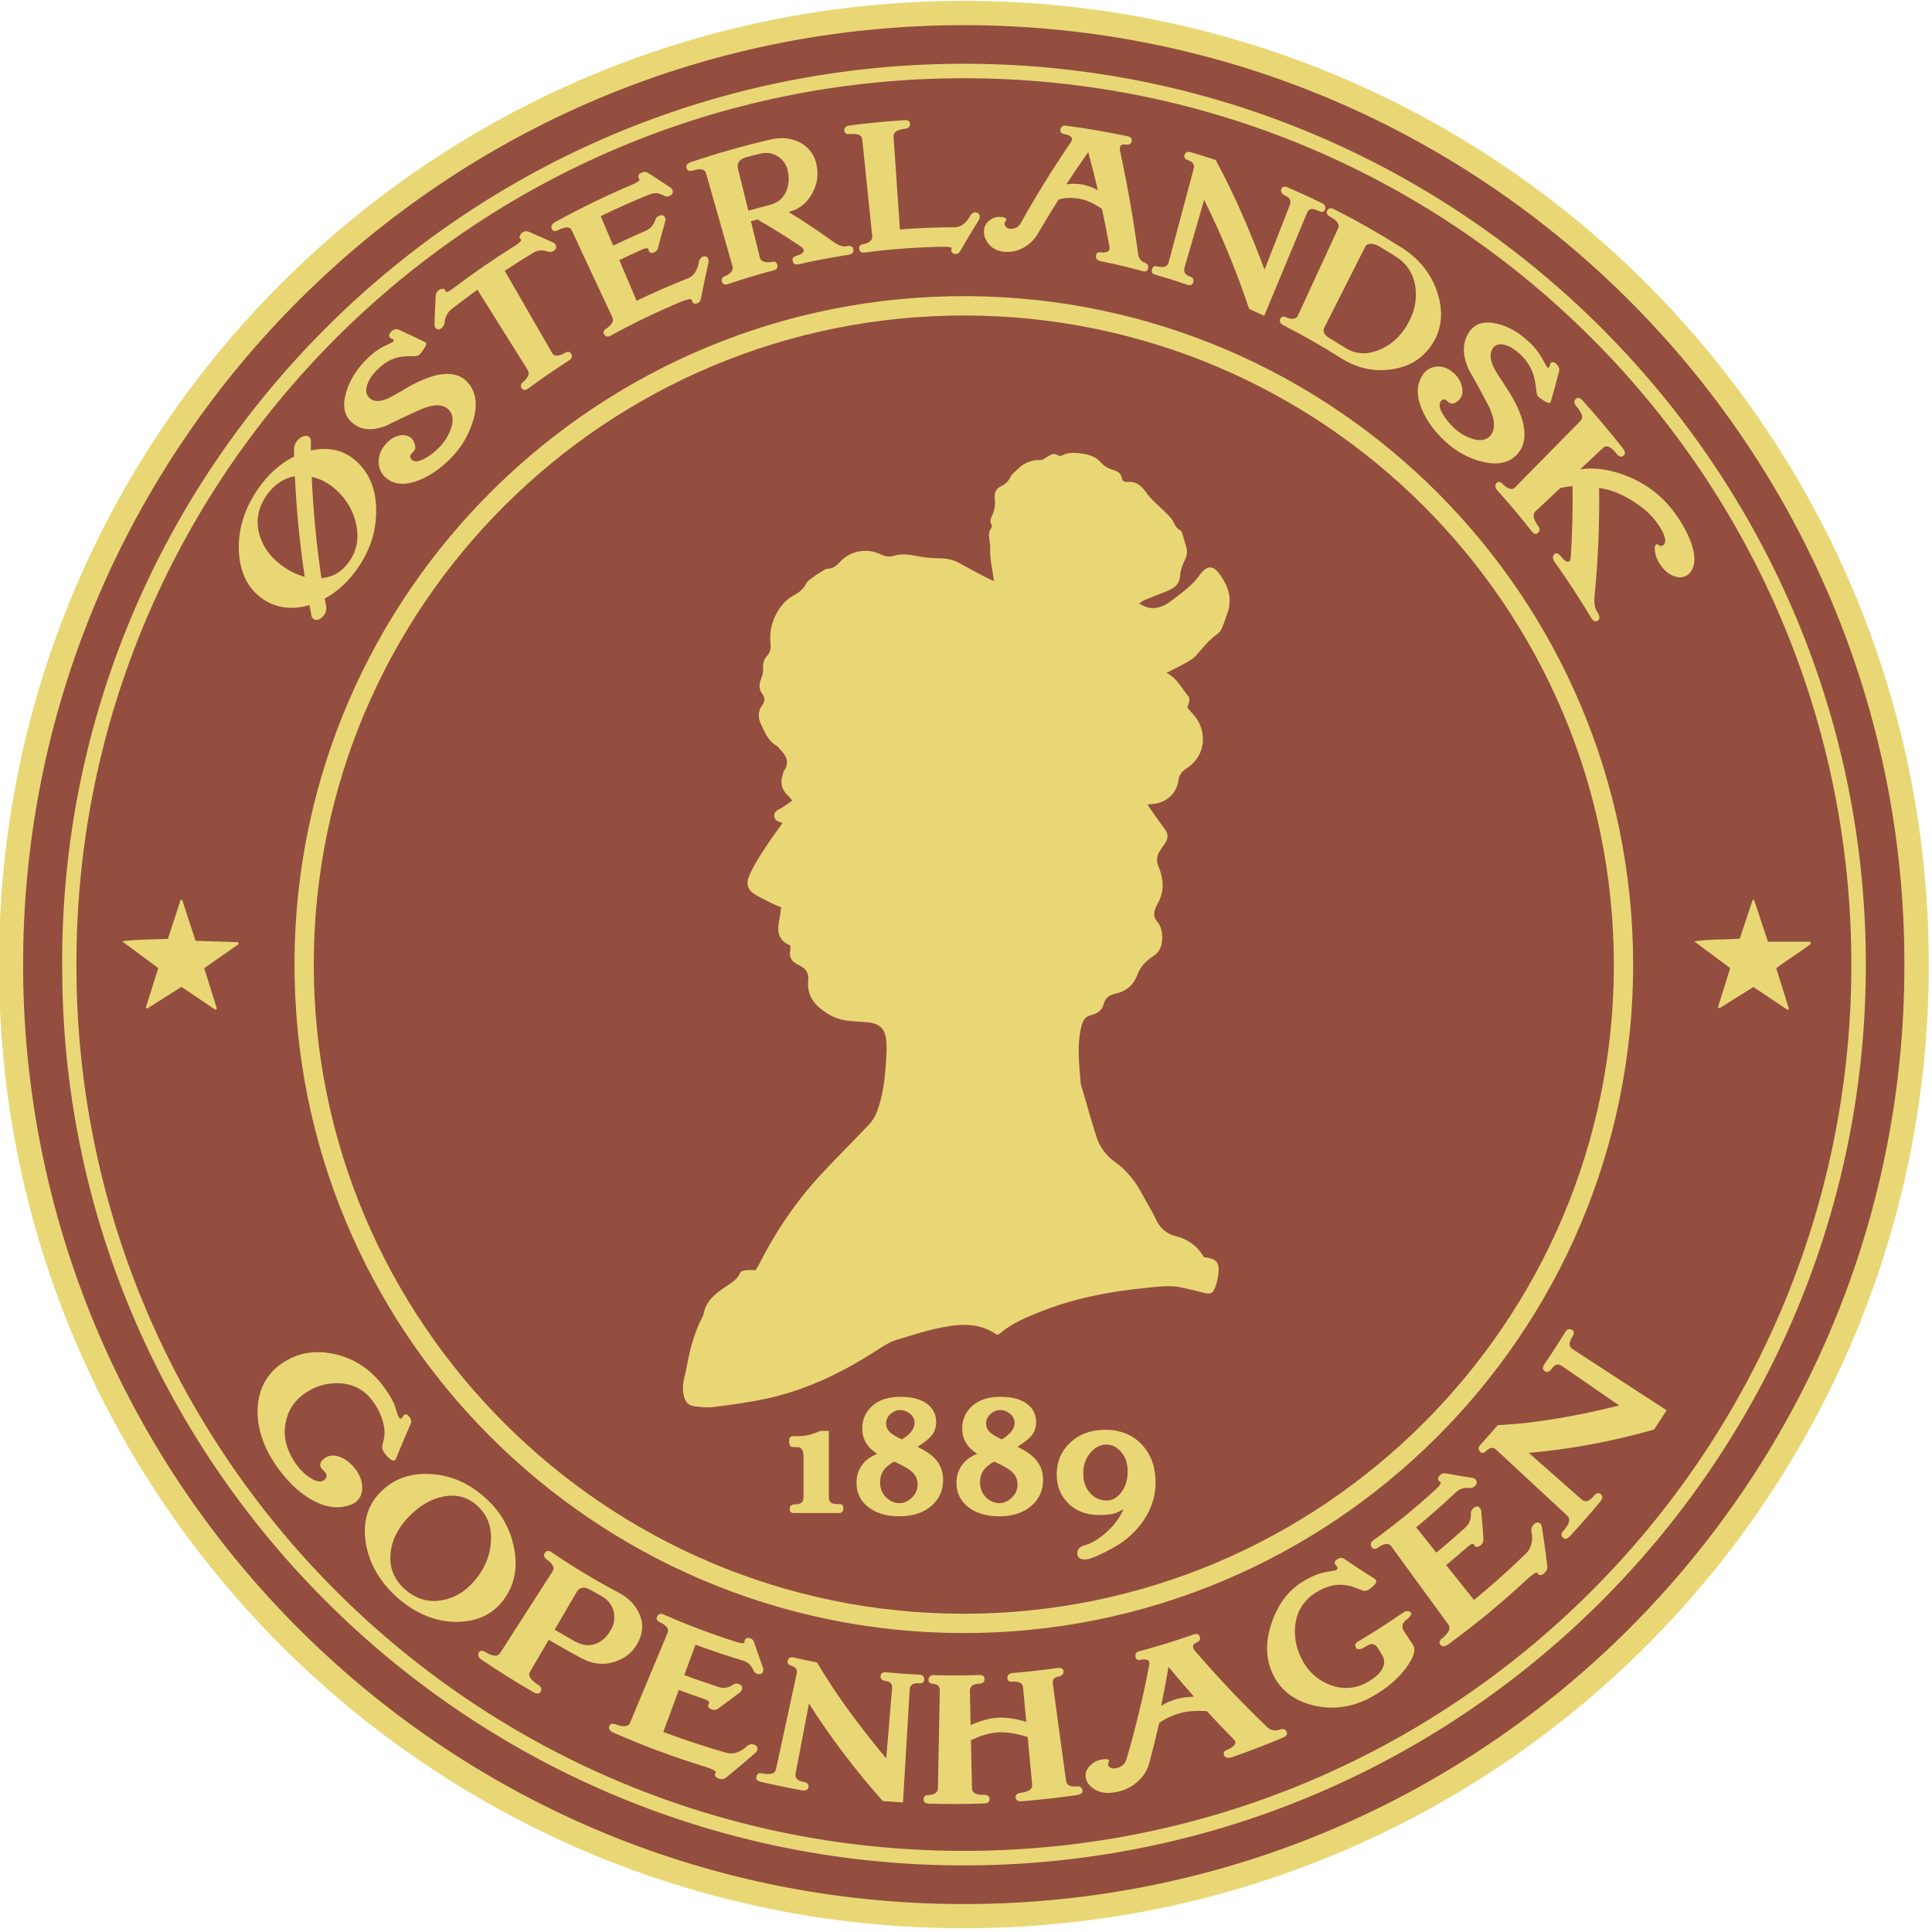 <svg width="247" height="247" viewBox="0 0 247 247" fill="none" xmlns="http://www.w3.org/2000/svg">
<g clip-path="url(#clip0_80_1540)">
<ellipse cx="123" cy="123.5" rx="123" ry="122.5" fill="#934E3F"/>
<path d="M-0.127 123.252C-0.179 55.521 54.903 0.075 123.318 0.113C191.808 0.156 247.315 56.007 246.584 124.691C245.867 191.959 190.912 246.777 122.733 246.522C54.677 246.268 -0.24 190.978 -0.127 123.252ZM243.47 123.332C243.56 57.474 190.091 3.255 123.29 3.217C56.72 3.18 3.501 56.932 2.958 122.289C2.406 188.798 56.215 243.395 123.153 243.428C189.897 243.461 243.541 189.317 243.47 123.332Z" fill="#E9D775"/>
<path d="M7.949 123.36C7.699 60.135 59.437 7.94 123.634 8.152C187.411 8.36 238.998 60.513 238.54 124.181C238.092 187.166 186.472 238.88 122.473 238.484C59.003 238.087 7.756 186.302 7.954 123.36H7.949ZM9.77 123.252C9.671 185.453 60.102 236.403 122.789 236.63C185.854 236.856 236.507 185.864 236.691 123.662C236.875 61.192 186.241 10.015 123.256 10.001C60.305 9.982 9.728 61.046 9.77 123.257V123.252Z" fill="#E9D775"/>
<path d="M208.796 123.261C208.815 170.579 170.22 208.933 122.94 208.782C75.793 208.631 37.382 170.168 37.651 122.813C37.92 75.793 76.439 37.533 123.841 37.863C170.678 38.189 208.749 76.302 208.791 123.261H208.796ZM123.19 206.314C169.012 206.314 206.362 169.074 206.324 123.323C206.286 77.468 169.083 40.43 123.426 40.335C77.501 40.241 40.142 77.482 40.114 123.256C40.09 169.003 77.406 206.314 123.19 206.31V206.314Z" fill="#E9D775"/>
<path d="M25.013 120.28C26.862 120.341 28.65 120.398 30.438 120.454C30.466 120.53 30.494 120.61 30.523 120.685C29.065 121.704 27.612 122.728 26.107 123.78C26.659 125.535 27.197 127.243 27.73 128.946C27.664 128.993 27.598 129.045 27.532 129.092C26.112 128.134 24.692 127.177 23.196 126.167C21.739 127.092 20.286 128.012 18.828 128.936C18.767 128.903 18.705 128.87 18.639 128.837C19.158 127.191 19.682 125.54 20.238 123.771C18.776 122.686 17.304 121.596 15.601 120.336C17.672 120.082 19.521 120.124 21.46 120.03C22.012 118.36 22.555 116.699 23.102 115.038C23.163 115.038 23.229 115.048 23.291 115.048C23.857 116.784 24.428 118.515 25.008 120.28H25.013Z" fill="#E9D775"/>
<path d="M226.034 120.393H231.431C231.459 120.478 231.492 120.563 231.521 120.648C230.129 121.742 228.586 122.648 227.086 123.785C227.629 125.521 228.176 127.257 228.718 128.998C228.662 129.036 228.605 129.073 228.548 129.116C227.091 128.139 225.633 127.163 224.161 126.181C222.68 127.115 221.25 128.007 219.826 128.903C219.76 128.861 219.698 128.823 219.632 128.781C220.142 127.149 220.651 125.516 221.198 123.766C219.722 122.672 218.25 121.577 216.604 120.355C218.613 120.044 220.472 120.157 222.425 120.006C222.968 118.374 223.519 116.713 224.067 115.057C224.128 115.053 224.189 115.048 224.251 115.038C224.822 116.77 225.397 118.501 226.025 120.393H226.034Z" fill="#E9D775"/>
<path d="M153.902 160.719C155.558 160.908 155.949 161.384 155.761 162.946C155.695 163.502 155.553 164.059 155.355 164.587C155.067 165.361 154.756 165.484 153.949 165.29C152.996 165.059 152.053 164.809 151.095 164.606C149.477 164.257 147.854 164.521 146.25 164.682C141.768 165.13 137.372 165.984 133.164 167.64C131.267 168.385 129.38 169.154 127.804 170.503C127.724 170.574 127.597 170.588 127.446 170.645C124.931 168.871 122.162 169.3 119.416 169.923C117.803 170.286 116.227 170.824 114.638 171.296C113.652 171.588 112.826 172.168 111.963 172.72C107.589 175.527 102.943 177.773 97.819 178.849C95.649 179.306 93.441 179.599 91.238 179.882C90.432 179.986 89.582 179.891 88.761 179.783C87.912 179.669 87.596 179.193 87.403 178.358C87.101 177.079 87.587 175.9 87.799 174.702C88.191 172.513 88.766 170.362 89.804 168.361C89.856 168.262 89.917 168.159 89.936 168.05C90.219 166.418 91.337 165.46 92.625 164.597C93.394 164.083 94.253 163.634 94.649 162.686C94.72 162.521 95.083 162.427 95.319 162.398C95.729 162.351 96.145 162.384 96.607 162.384C96.781 162.087 96.965 161.813 97.112 161.516C99.235 157.317 101.876 153.468 105.08 150.024C107.056 147.896 109.127 145.858 111.118 143.745C111.543 143.297 111.892 142.721 112.114 142.141C112.873 140.15 113.114 138.046 113.26 135.937C113.326 134.999 113.387 134.05 113.312 133.116C113.18 131.475 112.425 130.805 110.76 130.682C109.896 130.616 109.028 130.573 108.17 130.465C107.061 130.323 106.08 129.833 105.188 129.177C103.891 128.224 103.136 126.993 103.329 125.313C103.419 124.516 103.112 123.917 102.395 123.535C102.263 123.464 102.141 123.374 102.004 123.308C101.23 122.945 100.839 122.384 101.032 121.497C101.07 121.318 101.037 121.124 101.037 120.869C99.508 120.284 99.32 119.077 99.621 117.647C99.73 117.138 99.777 116.614 99.862 116.006C99.438 115.822 99.022 115.661 98.631 115.463C97.862 115.071 97.069 114.708 96.352 114.236C95.607 113.746 95.39 112.977 95.72 112.142C95.984 111.481 96.305 110.84 96.668 110.227C97.182 109.354 97.744 108.505 98.31 107.665C98.853 106.863 99.428 106.084 100.013 105.264C100.027 105.287 100.004 105.193 99.952 105.174C99.527 105.023 99.046 104.957 98.994 104.367C98.937 103.735 99.409 103.57 99.853 103.325C100.334 103.06 100.773 102.711 101.296 102.353C101.041 102.06 100.89 101.853 100.711 101.683C99.909 100.923 99.721 100.027 100.079 98.999C100.126 98.857 100.131 98.687 100.216 98.569C101.004 97.465 100.518 96.602 99.711 95.791C99.551 95.63 99.428 95.413 99.239 95.309C98.168 94.71 97.796 93.611 97.3 92.611C96.89 91.781 96.885 90.908 97.451 90.144C97.834 89.625 97.805 89.181 97.451 88.705C96.994 88.092 97.041 87.441 97.31 86.775C97.508 86.285 97.607 85.808 97.56 85.252C97.522 84.818 97.706 84.242 98.003 83.926C98.508 83.393 98.569 82.855 98.503 82.185C98.357 80.713 98.697 79.336 99.48 78.076C99.985 77.265 100.612 76.562 101.475 76.114C102.164 75.76 102.721 75.302 103.084 74.585C103.24 74.278 103.589 74.057 103.881 73.835C104.202 73.59 104.547 73.373 104.896 73.16C105.179 72.991 105.481 72.726 105.783 72.717C106.49 72.689 106.924 72.349 107.382 71.849C108.708 70.386 110.878 70.009 112.656 70.905C113.213 71.184 113.746 71.207 114.293 71.047C115.27 70.759 116.218 70.886 117.194 71.085C118.11 71.269 119.053 71.368 119.983 71.372C120.874 71.372 121.709 71.49 122.492 71.91C123.488 72.443 124.478 72.991 125.479 73.519C125.964 73.774 126.465 74.005 127.083 74.302C126.884 72.802 126.516 71.457 126.597 70.141C126.653 69.254 126.097 68.287 126.776 67.438C126.842 67.358 126.79 67.136 126.729 67.018C126.483 66.551 126.71 66.221 126.899 65.782C127.153 65.197 127.267 64.471 127.186 63.838C127.083 62.989 127.3 62.466 128.073 62.112C128.597 61.871 128.965 61.47 129.22 60.918C129.38 60.574 129.757 60.328 130.036 60.041C130.857 59.196 131.843 58.781 133.036 58.814C133.3 58.819 133.579 58.578 133.843 58.432C134.296 58.177 134.72 57.824 135.282 58.234C135.4 58.319 135.673 58.286 135.824 58.21C136.725 57.753 137.692 57.89 138.589 58.031C139.315 58.144 140.169 58.474 140.627 59.003C141.084 59.531 141.542 59.843 142.155 60.031C142.745 60.211 143.306 60.39 143.424 61.14C143.49 61.555 143.868 61.64 144.222 61.616C145.344 61.541 145.962 62.145 146.585 63.022C147.246 63.952 148.184 64.683 149 65.504C149.288 65.796 149.6 66.07 149.826 66.405C150.156 66.891 150.274 67.513 150.906 67.801C151.086 67.881 151.156 68.245 151.237 68.49C151.378 68.919 151.468 69.368 151.619 69.792C151.831 70.396 151.793 70.929 151.506 71.528C151.199 72.16 150.925 72.868 150.878 73.561C150.798 74.708 150.128 75.213 149.189 75.576C148.241 75.939 147.297 76.321 146.354 76.708C146.151 76.793 145.976 76.925 145.637 77.128C146.604 77.807 147.514 77.892 148.467 77.543C148.887 77.392 149.298 77.161 149.647 76.887C150.949 75.873 152.326 74.967 153.327 73.58C154.379 72.118 155.171 72.217 156.162 73.741C156.874 74.84 157.369 76.005 157.157 77.364C157.129 77.548 157.134 77.746 157.077 77.92C156.803 78.727 156.534 79.539 156.214 80.326C156.105 80.591 155.907 80.864 155.671 81.025C154.577 81.789 153.77 82.832 152.902 83.817C152.543 84.228 152.02 84.506 151.534 84.78C150.793 85.2 150.019 85.568 149.133 86.02C150.543 86.752 151.09 88.049 151.954 89.054C152.18 89.318 151.996 89.936 151.789 90.455C152.029 90.733 152.265 91.021 152.515 91.29C154.369 93.272 154.308 96.588 151.68 98.244C151.109 98.602 150.774 99.017 150.67 99.744C150.43 101.494 149.024 102.693 147.297 102.787C147.156 102.796 147.014 102.829 146.703 102.872C147.01 103.32 147.255 103.678 147.505 104.032C147.986 104.707 148.458 105.386 148.953 106.051C149.406 106.655 149.335 107.24 148.939 107.83C148.708 108.174 148.449 108.505 148.236 108.858C147.873 109.467 147.816 110.047 148.114 110.774C148.732 112.269 148.897 113.831 148.095 115.355C147.953 115.623 147.802 115.883 147.698 116.166C147.5 116.723 147.472 117.251 147.897 117.756C148.491 118.459 148.637 119.308 148.576 120.199C148.519 121.03 148.213 121.719 147.486 122.2C146.594 122.794 145.811 123.525 145.439 124.554C144.943 125.922 144 126.733 142.608 127.04C141.82 127.215 141.287 127.578 141.08 128.441C140.896 129.191 140.245 129.592 139.518 129.776C138.721 129.974 138.442 130.446 138.244 131.258C137.655 133.668 137.975 136.055 138.159 138.452C138.159 138.49 138.159 138.527 138.174 138.565C138.843 140.839 139.471 143.127 140.197 145.382C140.622 146.703 141.466 147.788 142.603 148.599C144.151 149.703 145.236 151.17 146.113 152.822C146.661 153.855 147.297 154.845 147.788 155.902C148.321 157.049 149.123 157.737 150.364 158.053C151.873 158.44 153.1 159.294 153.897 160.714L153.902 160.719Z" fill="#E9D775"/>
<path d="M45.808 59.211C47.416 60.805 48.134 62.923 48.091 65.518C48.049 68.122 47.256 70.457 45.69 72.693C44.515 74.373 43.138 75.647 41.51 76.538C41.567 76.84 41.623 77.142 41.685 77.444C41.76 77.84 41.694 78.213 41.482 78.557C41.364 78.755 41.203 78.921 41.001 79.057C40.661 79.298 40.354 79.322 40.076 79.133C39.934 79.039 39.849 78.892 39.812 78.694C39.727 78.251 39.647 77.802 39.571 77.354C37.401 77.991 35.415 77.793 33.632 76.6C31.773 75.335 30.702 73.344 30.546 70.57C30.386 67.806 31.226 65.023 33.042 62.428C34.321 60.597 35.863 59.234 37.604 58.361C37.599 58.069 37.594 57.776 37.59 57.489C37.59 57.069 37.722 56.687 37.991 56.352C38.222 56.064 38.495 55.87 38.812 55.771C39.128 55.672 39.378 55.71 39.557 55.885C39.68 56.003 39.741 56.168 39.741 56.375C39.741 56.781 39.741 57.187 39.741 57.592C42.222 57.05 44.232 57.644 45.812 59.206L45.808 59.211ZM37.698 60.88C36.255 61.145 35.038 61.961 34.089 63.319C32.971 64.919 32.665 66.636 33.179 68.386C33.632 69.967 34.627 71.292 36.137 72.382C37.014 73.019 37.953 73.467 38.958 73.75C38.326 69.556 37.901 65.258 37.698 60.88V60.88ZM42.982 62.636C42.053 61.786 41.01 61.22 39.854 60.965C40.048 65.372 40.463 69.698 41.095 73.92C42.581 73.783 43.746 73.085 44.638 71.806C45.633 70.386 45.926 68.816 45.529 66.999C45.171 65.334 44.336 63.871 42.977 62.631L42.982 62.636Z" fill="#E9D775"/>
<path d="M60.026 49.167C60.965 50.464 61.055 52.101 60.385 54.092C59.786 55.885 58.828 57.408 57.479 58.739C56.177 60.022 54.818 60.932 53.356 61.475C51.596 62.112 50.181 61.951 49.124 60.88C48.634 60.385 48.393 59.734 48.412 58.927C48.431 58.121 48.761 57.366 49.393 56.682C49.917 56.116 50.511 55.776 51.157 55.663C51.804 55.554 52.313 55.715 52.686 56.135C52.851 56.319 52.969 56.559 53.049 56.852C53.139 57.21 53.092 57.484 52.903 57.677C52.87 57.715 52.828 57.757 52.78 57.805C52.733 57.852 52.7 57.889 52.676 57.913C52.394 58.21 52.375 58.489 52.615 58.753C52.917 59.083 53.441 59.055 54.181 58.687C54.828 58.361 55.446 57.899 56.045 57.309C56.738 56.625 57.253 55.847 57.592 54.965C57.989 53.941 57.96 53.12 57.474 52.507C56.828 51.686 55.644 51.577 53.927 52.285C52.37 52.969 50.808 53.705 49.247 54.488C47.383 55.153 45.897 54.965 44.789 53.809C43.949 52.936 43.77 51.658 44.307 49.983C44.784 48.497 45.671 47.091 46.964 45.827C47.567 45.232 48.204 44.751 48.869 44.383C48.907 44.369 49.148 44.251 49.591 44.034C49.959 43.874 50.172 43.77 50.228 43.718C50.351 43.605 50.379 43.506 50.313 43.425C50.28 43.383 50.205 43.34 50.087 43.293C49.969 43.251 49.888 43.199 49.846 43.147C49.667 42.916 49.742 42.652 50.072 42.35C50.379 42.076 50.681 42.01 50.978 42.152C52.115 42.666 53.238 43.199 54.351 43.746C54.361 43.756 54.38 43.765 54.408 43.775C54.422 43.798 54.436 43.812 54.446 43.822C54.54 43.949 54.465 44.199 54.219 44.572C53.974 44.944 53.752 45.223 53.549 45.397C53.413 45.515 53.063 45.562 52.497 45.539C51.78 45.529 51.172 45.6 50.681 45.746C49.841 45.987 49.035 46.473 48.28 47.214C47.671 47.808 47.242 48.426 47.001 49.049C46.714 49.789 46.77 50.374 47.148 50.799C47.643 51.351 48.407 51.408 49.435 51.007C49.898 50.823 50.757 50.337 52.021 49.582C55.984 47.27 58.668 47.299 60.008 49.153L60.026 49.167Z" fill="#E9D775"/>
<path d="M70.703 30.999C70.853 31.07 70.962 31.169 71.028 31.301C71.188 31.627 71.089 31.891 70.726 32.099C70.5 32.231 70.254 32.245 69.99 32.15C69.344 31.919 68.731 31.98 68.16 32.325C66.938 33.066 65.73 33.83 64.532 34.622C66.551 38.128 68.57 41.628 70.589 45.133C70.853 45.586 71.401 45.577 72.236 45.114C72.58 44.893 72.844 44.935 73.024 45.232C73.217 45.553 73.132 45.831 72.764 46.063C70.986 47.2 69.235 48.407 67.518 49.681C67.188 49.926 66.914 49.907 66.693 49.624C66.598 49.511 66.57 49.374 66.608 49.214C66.645 49.053 66.759 48.912 66.943 48.789C67.556 48.218 67.735 47.733 67.471 47.313C65.325 43.888 63.178 40.463 61.036 37.038C59.937 37.83 58.843 38.651 57.767 39.491C57.229 39.911 56.918 40.491 56.837 41.222C56.804 41.52 56.687 41.755 56.479 41.925C56.149 42.199 55.875 42.189 55.668 41.897C55.583 41.779 55.54 41.628 55.55 41.453C55.583 40.26 55.635 39.066 55.705 37.863C55.738 37.396 55.96 37.094 56.361 36.967C56.729 36.854 56.927 36.953 56.956 37.264C57.059 37.42 57.413 37.264 58.026 36.797C60.555 34.891 63.14 33.108 65.782 31.452C66.438 31.042 66.716 30.763 66.612 30.608C66.362 30.447 66.358 30.212 66.603 29.905C66.872 29.57 67.216 29.48 67.622 29.641C68.66 30.079 69.683 30.532 70.698 30.999H70.703Z" fill="#E9D775"/>
<path d="M90.582 33.566C90.224 35.108 89.898 36.656 89.606 38.198C89.544 38.481 89.403 38.67 89.177 38.755C88.813 38.897 88.577 38.816 88.474 38.51C88.45 38.444 88.445 38.382 88.455 38.321C88.308 38.175 87.856 38.255 87.096 38.566C84.03 39.845 81.015 41.293 78.067 42.916C77.703 43.114 77.43 43.062 77.241 42.751C77.161 42.623 77.151 42.487 77.203 42.331C77.26 42.175 77.392 42.048 77.6 41.949C78.265 41.477 78.496 41.019 78.288 40.566C76.552 36.854 74.821 33.141 73.085 29.428C72.868 28.966 72.316 28.942 71.434 29.381C70.971 29.636 70.674 29.589 70.537 29.235C70.415 28.905 70.556 28.622 70.962 28.4C74.189 26.617 77.486 25.017 80.831 23.597C81.51 23.31 81.822 23.083 81.756 22.904C81.699 22.852 81.661 22.805 81.642 22.753C81.529 22.446 81.68 22.21 82.091 22.045C82.369 21.932 82.633 21.96 82.874 22.125C83.832 22.729 84.775 23.343 85.704 23.97C85.841 24.064 85.936 24.173 85.978 24.3C86.096 24.664 85.95 24.918 85.535 25.074C85.294 25.164 85.063 25.14 84.832 24.994C84.247 24.654 83.638 24.612 83.015 24.866C80.921 25.716 78.85 26.64 76.798 27.631C77.331 28.886 77.864 30.141 78.397 31.4C79.77 30.735 81.157 30.103 82.548 29.504C83.147 29.249 83.553 28.791 83.775 28.131C83.855 27.862 84.016 27.683 84.247 27.588C84.652 27.423 84.917 27.522 85.044 27.881C85.086 28.008 85.086 28.155 85.039 28.32C84.723 29.428 84.421 30.537 84.138 31.65C84.072 31.943 83.912 32.141 83.662 32.249C83.289 32.41 83.044 32.339 82.93 32.037C82.912 31.985 82.902 31.924 82.912 31.848C82.798 31.693 82.539 31.702 82.133 31.881C81.142 32.32 80.161 32.778 79.18 33.254C79.916 34.99 80.652 36.722 81.388 38.458C83.553 37.41 85.752 36.448 87.969 35.575C88.719 35.283 89.186 34.542 89.389 33.339C89.483 33.075 89.634 32.901 89.842 32.825C90.21 32.693 90.45 32.801 90.559 33.151C90.601 33.278 90.601 33.424 90.568 33.58L90.582 33.566Z" fill="#E9D775"/>
<path d="M109.099 31.905C109.132 32.287 108.934 32.504 108.509 32.57C106.382 32.896 104.259 33.297 102.155 33.773C101.716 33.872 101.447 33.75 101.343 33.396C101.239 33.042 101.438 32.801 101.933 32.674C102.527 32.485 102.796 32.249 102.74 31.952C102.711 31.806 102.575 31.646 102.324 31.48C100.555 30.287 98.725 29.145 96.833 28.055C96.555 28.131 96.281 28.206 96.003 28.282C96.385 29.834 96.767 31.381 97.149 32.934C97.272 33.434 97.781 33.613 98.673 33.49C99.065 33.386 99.3 33.519 99.381 33.872C99.461 34.231 99.305 34.457 98.914 34.561C96.951 35.08 95.003 35.665 93.069 36.316C92.682 36.448 92.422 36.344 92.29 36C92.234 35.863 92.243 35.722 92.319 35.58C92.394 35.439 92.545 35.34 92.762 35.278C93.484 34.934 93.781 34.528 93.644 34.042C92.517 30.07 91.384 26.102 90.257 22.13C90.115 21.635 89.578 21.512 88.648 21.781C88.158 21.946 87.865 21.847 87.771 21.479C87.686 21.135 87.865 20.885 88.308 20.734C91.682 19.592 95.092 18.625 98.536 17.832C99.937 17.512 101.211 17.653 102.32 18.243C103.509 18.889 104.202 19.904 104.433 21.258C104.655 22.559 104.41 23.772 103.735 24.899C103.051 26.069 102.084 26.791 100.815 27.093C102.787 28.306 104.693 29.584 106.533 30.91C107.259 31.433 107.858 31.617 108.349 31.443C108.811 31.386 109.061 31.537 109.09 31.891L109.099 31.905ZM100.711 21.819C100.555 21.102 100.183 20.521 99.579 20.083C98.876 19.573 98.05 19.427 97.121 19.658C96.564 19.795 96.012 19.937 95.46 20.083C94.536 20.328 94.168 20.838 94.352 21.588C94.79 23.371 95.234 25.149 95.673 26.933C96.56 26.683 97.447 26.452 98.338 26.225C99.461 25.942 100.202 25.315 100.57 24.314C100.867 23.55 100.919 22.72 100.711 21.819Z" fill="#E9D775"/>
<path d="M125.139 28.126C124.313 29.447 123.516 30.778 122.752 32.117C122.601 32.363 122.412 32.485 122.176 32.485C121.983 32.485 121.832 32.415 121.709 32.273C121.591 32.132 121.568 31.976 121.638 31.811C121.667 31.782 121.681 31.754 121.681 31.73C121.681 31.594 121.219 31.528 120.299 31.547C117.043 31.617 113.793 31.863 110.562 32.282C110.132 32.339 109.896 32.179 109.849 31.801C109.807 31.448 110 31.249 110.439 31.207C111.203 31.013 111.562 30.669 111.51 30.169C111.085 26.046 110.656 21.923 110.231 17.799C110.179 17.285 109.675 17.059 108.722 17.139C108.212 17.205 107.953 17.049 107.939 16.667C107.929 16.309 108.146 16.101 108.594 16.044C110.92 15.743 113.255 15.516 115.59 15.365C116.091 15.332 116.336 15.493 116.341 15.832C116.341 16.229 116.109 16.441 115.647 16.469C114.666 16.587 114.199 16.936 114.237 17.493C114.51 21.442 114.779 25.385 115.053 29.334C117.393 29.15 119.732 29.06 122.077 29.051C122.87 29.051 123.54 28.523 124.11 27.471C124.365 27.159 124.644 27.074 124.95 27.202C125.162 27.301 125.266 27.475 125.262 27.721C125.262 27.857 125.214 27.994 125.134 28.126H125.139Z" fill="#E9D775"/>
<path d="M146.151 34.674C144.372 34.193 142.58 33.769 140.782 33.401C140.268 33.297 140.046 33.047 140.117 32.641C140.174 32.32 140.396 32.197 140.778 32.273C141.429 32.32 141.787 32.179 141.853 31.83C141.867 31.764 141.863 31.688 141.853 31.598C141.556 29.971 141.235 28.338 140.886 26.711C139.834 25.994 138.876 25.565 138.046 25.418C137.022 25.239 136.117 25.272 135.338 25.513C134.433 26.937 133.56 28.376 132.711 29.825C132.211 30.688 131.559 31.315 130.748 31.721C130.045 32.094 129.309 32.254 128.526 32.197C127.625 32.136 126.946 31.834 126.474 31.282C126.002 30.73 125.771 30.155 125.79 29.556C125.813 28.848 126.181 28.301 126.908 27.923C127.191 27.772 127.512 27.706 127.866 27.73C128.314 27.758 128.569 27.848 128.639 28.004C128.668 28.074 128.639 28.169 128.554 28.287C128.469 28.405 128.427 28.504 128.422 28.584C128.427 28.749 128.498 28.895 128.625 29.027C128.753 29.159 128.927 29.23 129.139 29.249C129.748 29.291 130.196 29.051 130.503 28.518C132.475 24.994 134.621 21.526 136.933 18.139C136.999 18.04 137.032 17.946 137.046 17.866C137.089 17.54 136.796 17.304 136.178 17.167C135.687 17.101 135.489 16.88 135.584 16.493C135.673 16.162 135.914 16.016 136.305 16.073C138.914 16.417 141.514 16.861 144.094 17.403C144.552 17.497 144.75 17.715 144.684 18.049C144.613 18.413 144.358 18.554 143.92 18.483C143.481 18.413 143.231 18.54 143.174 18.861C143.155 18.969 143.16 19.092 143.184 19.238C144.137 23.635 144.906 28.037 145.495 32.433C145.566 32.957 145.816 33.33 146.241 33.556C146.694 33.679 146.873 33.938 146.774 34.335C146.698 34.651 146.491 34.764 146.16 34.674H146.151ZM140.358 24.31C139.976 22.687 139.565 21.069 139.127 19.451C138.164 20.809 137.225 22.182 136.32 23.569C136.919 23.461 137.593 23.465 138.329 23.583C138.891 23.673 139.57 23.913 140.358 24.31V24.31Z" fill="#E9D775"/>
<path d="M169.413 26.73C169.305 27.112 169.031 27.192 168.588 26.975C167.828 26.574 167.333 26.65 167.111 27.183C165.281 31.58 163.455 35.976 161.625 40.378C160.983 40.076 160.342 39.779 159.695 39.491C158.138 34.806 156.218 30.145 153.944 25.55C153.114 28.428 152.279 31.301 151.449 34.179C151.279 34.769 151.501 35.151 152.109 35.344C152.529 35.486 152.671 35.745 152.543 36.118C152.43 36.439 152.18 36.528 151.798 36.401C150.435 35.939 149.066 35.509 147.689 35.113C147.33 35.009 147.189 34.792 147.269 34.462C147.368 34.066 147.595 33.934 147.953 34.061C148.779 34.259 149.265 34.094 149.406 33.556C150.472 29.56 151.543 25.565 152.609 21.573C152.741 21.073 152.529 20.715 151.958 20.507C151.477 20.366 151.312 20.116 151.458 19.748C151.59 19.446 151.845 19.352 152.232 19.46C153.298 19.771 154.364 20.106 155.426 20.451C155.35 20.446 158.143 25.022 161.667 34.476C162.743 31.726 163.823 28.971 164.899 26.22C165.111 25.678 164.908 25.267 164.285 24.998C163.847 24.777 163.691 24.498 163.818 24.159C163.936 23.843 164.224 23.781 164.677 23.975C166.135 24.612 167.588 25.277 169.027 25.985C169.376 26.154 169.508 26.409 169.418 26.744L169.413 26.73Z" fill="#E9D775"/>
<path d="M183.024 44.105C181.788 45.949 180.014 46.949 177.764 47.242C175.509 47.534 173.428 47.039 171.395 45.756C168.994 44.242 166.545 42.845 164.05 41.571C163.696 41.392 163.564 41.137 163.658 40.807C163.71 40.651 163.809 40.548 163.96 40.496C164.111 40.444 164.285 40.477 164.488 40.595C165.243 40.873 165.724 40.798 165.932 40.345C167.649 36.623 169.366 32.901 171.083 29.178C171.3 28.716 170.98 28.23 170.121 27.744C169.635 27.499 169.494 27.211 169.701 26.876C169.885 26.593 170.173 26.546 170.569 26.749C173.499 28.239 176.377 29.877 179.198 31.66C181.538 33.141 183.109 35.184 183.84 37.651C184.576 40.123 184.26 42.279 183.028 44.114L183.024 44.105ZM179.802 41.699C180.745 40.175 181.155 38.585 180.981 36.925C180.792 35.156 179.957 33.773 178.509 32.839C177.787 32.382 177.065 31.938 176.334 31.504C175.957 31.278 175.589 31.169 175.24 31.174C174.891 31.178 174.659 31.297 174.546 31.528C172.805 34.976 171.06 38.425 169.319 41.873C169.064 42.378 169.295 42.836 170.008 43.26C170.659 43.647 171.31 44.048 171.956 44.454C173.258 45.275 174.65 45.383 176.193 44.789C177.65 44.232 178.863 43.223 179.802 41.708V41.699Z" fill="#E9D775"/>
<path d="M193.973 58.074C192.888 59.234 191.374 59.503 189.44 59.012C187.699 58.569 186.17 57.724 184.788 56.455C183.453 55.229 182.472 53.903 181.821 52.427C181.056 50.648 181.061 49.143 181.92 47.884C182.321 47.299 182.882 46.959 183.618 46.874C184.354 46.789 185.071 47.034 185.765 47.615C186.34 48.096 186.713 48.681 186.887 49.351C187.062 50.025 186.968 50.582 186.623 51.03C186.472 51.228 186.265 51.389 186.005 51.507C185.689 51.648 185.43 51.629 185.231 51.455C185.194 51.422 185.151 51.384 185.099 51.342C185.047 51.299 185.01 51.266 184.986 51.242C184.684 50.983 184.425 50.997 184.212 51.285C183.944 51.648 184.024 52.2 184.448 52.936C184.821 53.578 185.312 54.177 185.925 54.743C186.637 55.394 187.416 55.852 188.274 56.111C189.27 56.413 190.025 56.286 190.534 55.696C191.218 54.908 191.161 53.625 190.303 51.875C189.482 50.294 188.628 48.728 187.741 47.176C186.93 45.289 186.949 43.694 187.883 42.373C188.59 41.373 189.732 41.015 191.317 41.369C192.728 41.68 194.11 42.444 195.431 43.666C196.049 44.237 196.568 44.86 196.988 45.525C197.007 45.562 197.143 45.803 197.398 46.256C197.592 46.633 197.714 46.85 197.771 46.902C197.889 47.02 197.983 47.039 198.054 46.959C198.087 46.921 198.12 46.831 198.144 46.699C198.172 46.567 198.205 46.478 198.247 46.426C198.436 46.204 198.695 46.256 199.016 46.577C199.309 46.874 199.408 47.19 199.313 47.53C198.979 48.808 198.629 50.082 198.266 51.346C198.257 51.356 198.252 51.379 198.247 51.412C198.228 51.431 198.214 51.445 198.21 51.455C198.101 51.573 197.86 51.516 197.483 51.294C197.106 51.073 196.818 50.865 196.629 50.667C196.502 50.535 196.417 50.167 196.365 49.554C196.285 48.78 196.143 48.138 195.945 47.633C195.62 46.761 195.072 45.964 194.303 45.246C193.681 44.671 193.067 44.294 192.468 44.114C191.756 43.902 191.228 44.034 190.883 44.492C190.435 45.086 190.463 45.902 190.954 46.95C191.176 47.416 191.723 48.27 192.567 49.53C195.181 53.488 195.53 56.418 193.973 58.064V58.074Z" fill="#E9D775"/>
<path d="M216.202 73.024C216.07 73.231 215.905 73.401 215.707 73.528C215.188 73.873 214.58 73.892 213.886 73.604C213.193 73.316 212.617 72.783 212.136 71.995C211.829 71.495 211.645 71.004 211.584 70.523C211.518 70.042 211.565 69.74 211.721 69.627C211.763 69.599 211.82 69.585 211.895 69.589C211.971 69.594 212.042 69.641 212.117 69.721C212.193 69.802 212.273 69.83 212.367 69.811C212.461 69.792 212.546 69.754 212.622 69.702C213.108 69.353 212.952 68.532 212.136 67.268C211.608 66.457 211.008 65.773 210.353 65.225C208.367 63.588 206.376 62.659 204.442 62.381C204.508 67.056 204.309 71.656 203.861 76.156C203.762 77.147 203.894 77.873 204.281 78.34C204.545 78.807 204.55 79.138 204.3 79.326C203.984 79.557 203.687 79.43 203.399 78.949C201.932 76.501 200.394 74.142 198.785 71.882C198.497 71.476 198.464 71.151 198.681 70.901C198.941 70.618 199.252 70.712 199.615 71.198C200.068 71.745 200.399 71.929 200.625 71.75C200.738 71.66 200.804 71.448 200.828 71.113C201.012 68.16 201.087 65.169 201.05 62.145C200.639 62.178 200.116 62.258 199.483 62.39C198.417 63.395 197.346 64.395 196.28 65.4C195.907 65.754 196.021 66.348 196.61 67.202C196.889 67.556 196.898 67.858 196.643 68.108C196.389 68.358 196.12 68.297 195.827 67.924C194.398 66.103 192.921 64.348 191.402 62.664C191.138 62.371 191.1 62.088 191.294 61.81C191.515 61.503 191.794 61.536 192.129 61.904C192.817 62.532 193.327 62.683 193.671 62.334C196.478 59.479 199.29 56.62 202.097 53.766C202.446 53.413 202.271 52.804 201.554 51.969C201.224 51.606 201.186 51.29 201.441 51.021C201.686 50.761 201.993 50.837 202.366 51.247C204.111 53.186 205.81 55.2 207.456 57.295C207.782 57.71 207.829 58.022 207.607 58.22C207.305 58.493 206.994 58.418 206.673 58.008C205.956 57.097 205.38 56.847 204.96 57.243C203.979 58.163 202.998 59.088 202.017 60.008C203.323 59.791 204.8 59.885 206.447 60.338C207.984 60.758 209.437 61.428 210.787 62.338C212.287 63.352 213.608 64.735 214.716 66.457C214.933 66.796 215.155 67.164 215.372 67.561C216.693 70.019 216.948 71.877 216.212 73.009L216.202 73.024Z" fill="#E9D775"/>
<path d="M45.661 191.888C45.454 192.081 45.176 192.247 44.836 192.374C43.421 192.916 41.859 192.784 40.175 191.916C38.623 191.124 37.108 189.798 35.703 187.925C33.674 185.222 32.764 182.439 32.957 179.806C33.151 177.24 34.33 175.348 36.373 174.089C38.392 172.838 40.599 172.588 42.968 173.159C45.459 173.768 47.435 175.122 49.044 177.278C49.638 178.075 50.105 178.839 50.431 179.585C50.464 179.646 50.554 179.934 50.7 180.443C50.837 180.872 50.941 181.127 51.007 181.207C51.139 181.368 51.252 181.41 51.346 181.33C51.398 181.288 51.45 181.212 51.497 181.113C51.549 181.014 51.592 180.948 51.634 180.91C51.832 180.74 52.044 180.797 52.276 181.075C52.563 181.42 52.639 181.74 52.502 182.042C51.837 183.533 51.2 185.038 50.591 186.562C50.582 186.571 50.577 186.585 50.577 186.609C50.558 186.628 50.544 186.642 50.53 186.651C50.299 186.864 49.912 186.666 49.379 186.052C48.973 185.585 48.808 185.175 48.874 184.831C48.917 184.651 48.983 184.378 49.068 184.014C49.233 183.278 49.171 182.467 48.898 181.571C48.624 180.674 48.204 179.858 47.633 179.099C46.511 177.617 45.067 176.872 43.213 176.839C41.699 176.82 40.298 177.221 39.019 178.098C37.675 179.023 36.825 180.273 36.519 181.882C36.146 183.727 36.66 185.632 38.066 187.463C38.557 188.105 39.128 188.619 39.764 189.001C40.533 189.458 41.109 189.515 41.491 189.19C41.836 188.897 41.84 188.557 41.52 188.161C41.482 188.114 41.42 188.053 41.331 187.972C41.241 187.892 41.18 187.831 41.142 187.784C40.798 187.35 40.887 186.925 41.401 186.505C41.93 186.076 42.557 185.982 43.284 186.203C44.01 186.425 44.671 186.897 45.279 187.623C45.888 188.35 46.228 189.114 46.298 189.935C46.369 190.756 46.157 191.402 45.647 191.879L45.661 191.888Z" fill="#E9D775"/>
<path d="M64.56 204.286C63.23 206.22 61.248 207.296 58.545 207.348C55.847 207.395 53.224 206.376 50.851 204.291C48.483 202.205 47.091 199.705 46.728 196.997C46.364 194.285 47.148 192.129 48.907 190.51C50.629 188.902 52.761 188.279 55.248 188.468C57.739 188.656 59.904 189.614 61.89 191.36C63.89 193.119 65.126 195.157 65.669 197.648C66.211 200.13 65.895 202.347 64.56 204.281V204.286ZM61.031 201.644C62.173 200.13 62.734 198.512 62.777 196.818C62.824 194.997 62.23 193.572 60.961 192.454C59.706 191.35 58.262 190.982 56.559 191.35C55.035 191.68 53.587 192.525 52.238 193.931C50.898 195.327 50.115 196.846 49.94 198.507C49.728 200.342 50.355 201.946 51.804 203.22C53.266 204.508 54.955 204.942 56.79 204.526C58.479 204.149 59.88 203.168 61.031 201.639V201.644Z" fill="#E9D775"/>
<path d="M81.704 209.711C81.128 210.98 80.171 211.886 78.803 212.381C77.335 212.919 75.821 212.796 74.316 211.99C72.915 211.24 71.528 210.456 70.155 209.64C69.353 211.013 68.547 212.391 67.745 213.763C67.48 214.212 67.811 214.754 68.749 215.377C69.202 215.636 69.325 215.934 69.117 216.273C68.933 216.561 68.627 216.585 68.197 216.339C65.957 215.047 63.754 213.669 61.593 212.207C61.163 211.914 61.036 211.603 61.211 211.273C61.277 211.136 61.404 211.065 61.583 211.056C61.763 211.046 61.965 211.126 62.197 211.301C63.069 211.777 63.645 211.792 63.919 211.367C66.164 207.871 68.41 204.38 70.651 200.884C70.929 200.446 70.693 199.96 69.948 199.403C69.551 199.134 69.457 198.842 69.66 198.535C69.868 198.228 70.15 198.205 70.519 198.45C73.288 200.337 76.137 202.05 79.062 203.597C80.26 204.234 81.114 205.06 81.643 206.121C82.228 207.281 82.261 208.475 81.704 209.711V209.711ZM78.241 208.098C78.557 207.428 78.619 206.725 78.444 205.984C78.222 205.144 77.718 204.512 76.916 204.069C76.434 203.805 75.958 203.531 75.481 203.257C74.689 202.8 74.094 202.894 73.703 203.569C72.773 205.163 71.839 206.753 70.91 208.348C71.773 208.862 72.641 209.362 73.514 209.848C74.618 210.461 75.651 210.494 76.581 209.961C77.284 209.57 77.831 208.947 78.241 208.093V208.098Z" fill="#E9D775"/>
<path d="M96.588 224.081C95.361 225.166 94.102 226.227 92.809 227.27C92.564 227.459 92.295 227.511 92.002 227.426C91.531 227.289 91.342 227.062 91.432 226.746C91.451 226.68 91.484 226.628 91.535 226.586C91.479 226.369 90.965 226.124 90.002 225.826C86.082 224.619 82.213 223.18 78.43 221.514C77.963 221.307 77.788 221.029 77.901 220.675C77.944 220.528 78.052 220.434 78.227 220.392C78.402 220.349 78.609 220.392 78.864 220.514C79.793 220.816 80.355 220.727 80.548 220.26C82.147 216.419 83.751 212.584 85.351 208.744C85.549 208.263 85.237 207.829 84.421 207.428C83.973 207.23 83.846 206.961 84.03 206.626C84.204 206.314 84.478 206.244 84.86 206.413C87.903 207.753 91.002 208.923 94.149 209.919C94.786 210.121 95.135 210.126 95.192 209.942C95.182 209.867 95.182 209.805 95.201 209.754C95.295 209.437 95.531 209.338 95.909 209.452C96.163 209.527 96.333 209.706 96.418 209.989C96.772 211.056 97.145 212.117 97.536 213.178C97.597 213.334 97.607 213.48 97.574 213.612C97.475 213.985 97.22 214.113 96.81 213.999C96.574 213.933 96.404 213.773 96.305 213.518C96.036 212.891 95.602 212.49 94.993 212.306C92.951 211.697 90.927 211.013 88.922 210.263C88.441 211.56 87.964 212.853 87.483 214.15C88.936 214.698 90.398 215.202 91.87 215.679C92.502 215.882 93.111 215.792 93.682 215.405C93.904 215.245 94.139 215.198 94.38 215.273C94.8 215.396 94.956 215.641 94.852 216.009C94.814 216.141 94.729 216.259 94.592 216.363C93.687 217.061 92.762 217.75 91.823 218.424C91.582 218.608 91.323 218.656 91.04 218.561C90.625 218.429 90.465 218.203 90.568 217.891C90.587 217.839 90.62 217.788 90.677 217.731C90.686 217.533 90.469 217.363 90.026 217.212C88.941 216.849 87.86 216.462 86.785 216.061C86.124 217.849 85.459 219.642 84.799 221.43C87.45 222.425 90.134 223.307 92.842 224.081C93.757 224.34 94.677 224.038 95.569 223.166C95.814 223.005 96.059 222.953 96.305 223.015C96.739 223.123 96.913 223.359 96.824 223.718C96.791 223.85 96.715 223.972 96.593 224.086L96.588 224.081Z" fill="#E9D775"/>
<path d="M118.152 214.636C118.185 215.037 117.977 215.226 117.529 215.207C116.746 215.141 116.34 215.396 116.303 215.985C116.015 220.802 115.727 225.619 115.444 230.44C114.581 230.388 113.717 230.327 112.854 230.256C109.302 226.256 106.155 222.081 103.424 217.797C102.858 220.76 102.287 223.727 101.721 226.69C101.603 227.294 101.928 227.666 102.692 227.794C103.221 227.888 103.438 228.129 103.353 228.515C103.277 228.85 102.99 228.973 102.494 228.883C100.744 228.563 98.994 228.204 97.258 227.798C96.805 227.69 96.616 227.468 96.696 227.138C96.791 226.737 97.06 226.605 97.503 226.737C98.522 226.93 99.093 226.742 99.211 226.194C100.093 222.123 100.971 218.047 101.853 213.976C101.961 213.466 101.749 213.131 101.206 212.966C100.754 212.862 100.593 212.622 100.73 212.244C100.853 211.938 101.088 211.825 101.447 211.905C102.438 212.131 103.433 212.339 104.429 212.532C104.523 212.48 106.669 216.849 113.302 224.812C113.552 221.831 113.798 218.849 114.048 215.868C114.095 215.283 113.807 214.962 113.189 214.905C112.746 214.834 112.543 214.613 112.581 214.249C112.614 213.91 112.854 213.763 113.293 213.801C114.718 213.933 116.147 214.037 117.576 214.103C117.926 214.117 118.114 214.297 118.147 214.641L118.152 214.636Z" fill="#E9D775"/>
<path d="M138.376 228.803C138.49 229.171 138.254 229.407 137.659 229.492C135.329 229.832 132.984 230.096 130.64 230.284C130.158 230.322 129.894 230.171 129.852 229.832C129.804 229.449 130.04 229.242 130.555 229.199C131.541 229.067 132.008 228.714 131.956 228.171C131.767 226.138 131.578 224.109 131.385 222.076C129.941 221.618 128.705 221.411 127.649 221.472C126.521 221.538 125.361 221.878 124.134 222.496C124.176 224.529 124.224 226.562 124.266 228.596C124.28 229.214 124.761 229.506 125.719 229.459C126.252 229.44 126.516 229.629 126.516 230.025C126.516 230.369 126.262 230.549 125.757 230.568C123.422 230.648 121.086 230.657 118.756 230.586C118.289 230.572 118.062 230.393 118.077 230.049C118.091 229.638 118.327 229.454 118.789 229.497C119.53 229.421 119.902 229.124 119.912 228.619C119.992 224.458 120.072 220.297 120.148 216.136C120.157 215.617 119.883 215.33 119.322 215.273C118.86 215.259 118.657 215.051 118.718 214.66C118.779 214.32 118.987 214.155 119.35 214.164C121.303 214.221 123.256 214.212 125.21 214.146C125.634 214.131 125.856 214.292 125.87 214.632C125.884 214.999 125.677 215.207 125.247 215.25C124.398 215.278 123.983 215.584 123.997 216.188C124.03 217.641 124.058 219.09 124.091 220.543C125.365 219.981 126.512 219.665 127.568 219.604C128.639 219.543 129.842 219.722 131.206 220.132C131.069 218.665 130.932 217.203 130.795 215.735C130.743 215.188 130.328 214.948 129.545 214.999C129.017 215.042 128.767 214.867 128.785 214.481C128.809 214.122 129.031 213.929 129.455 213.891C131.357 213.735 133.253 213.523 135.14 213.254C135.64 213.183 135.918 213.311 135.97 213.65C135.994 213.801 135.942 213.947 135.819 214.089C135.697 214.231 135.522 214.32 135.3 214.353C134.763 214.429 134.532 214.759 134.607 215.344C135.164 219.448 135.725 223.552 136.286 227.652C136.357 228.18 136.763 228.43 137.504 228.393C137.975 228.322 138.268 228.459 138.376 228.803V228.803Z" fill="#E9D775"/>
<path d="M164.078 222.123C161.941 223.029 159.78 223.859 157.601 224.619C156.978 224.836 156.605 224.741 156.473 224.354C156.369 224.043 156.544 223.812 157.001 223.652C157.733 223.312 158.035 222.967 157.912 222.633C157.888 222.566 157.846 222.505 157.785 222.439C156.596 221.231 155.43 220.005 154.294 218.759C152.916 218.689 151.788 218.759 150.897 219.014C149.807 219.326 148.911 219.745 148.203 220.288C147.816 221.986 147.396 223.68 146.934 225.378C146.67 226.388 146.113 227.237 145.269 227.912C144.542 228.52 143.684 228.921 142.712 229.11C141.589 229.327 140.674 229.214 139.98 228.789C139.287 228.364 138.9 227.85 138.806 227.256C138.692 226.553 139.023 225.935 139.768 225.388C140.061 225.171 140.41 225.024 140.815 224.954C141.33 224.859 141.641 224.878 141.759 225.005C141.806 225.067 141.797 225.166 141.731 225.303C141.665 225.439 141.641 225.548 141.655 225.633C141.702 225.793 141.82 225.916 142.004 226.006C142.188 226.095 142.405 226.114 142.655 226.067C143.372 225.925 143.825 225.543 144.009 224.93C145.198 220.896 146.17 216.849 146.934 212.806C146.953 212.688 146.948 212.589 146.929 212.509C146.844 212.193 146.505 212.089 145.915 212.188C145.462 212.306 145.212 212.164 145.16 211.768C145.123 211.424 145.278 211.207 145.632 211.112C147.977 210.489 150.298 209.772 152.595 208.966C153.001 208.824 153.26 208.909 153.378 209.23C153.501 209.579 153.369 209.834 152.982 209.994C152.59 210.155 152.449 210.386 152.557 210.697C152.595 210.801 152.657 210.909 152.746 211.023C155.643 214.4 158.728 217.665 162.002 220.802C162.389 221.175 162.875 221.302 163.45 221.18C163.983 220.953 164.328 221.029 164.488 221.406C164.616 221.708 164.479 221.944 164.083 222.114L164.078 222.123ZM152.647 216.905C151.534 215.655 150.444 214.386 149.387 213.108C149.109 214.764 148.798 216.419 148.448 218.08C148.996 217.731 149.642 217.448 150.402 217.221C150.977 217.052 151.722 216.948 152.652 216.91L152.647 216.905Z" fill="#E9D775"/>
<path d="M180.283 206.069C180.556 206.277 180.424 206.597 179.877 207.027C179.254 207.475 179.127 207.984 179.509 208.565C179.886 209.14 180.269 209.716 180.646 210.296C181.037 210.886 180.769 211.858 179.797 213.183C178.754 214.613 177.268 215.891 175.362 216.943C172.919 218.302 170.343 218.651 167.786 217.995C165.229 217.339 163.545 215.901 162.634 213.825C161.757 211.815 161.809 209.645 162.634 207.296C163.46 205.017 164.705 203.371 166.465 202.257C167.22 201.79 167.927 201.441 168.607 201.215C169.031 201.073 169.508 200.969 170.036 200.899C170.461 200.847 170.73 200.781 170.843 200.71C170.885 200.682 170.923 200.653 170.956 200.616C171.06 200.469 170.998 200.299 170.781 200.097C170.56 199.894 170.574 199.686 170.819 199.464C171.187 199.134 171.532 199.078 171.866 199.299C173.136 200.167 174.423 201.017 175.735 201.842C175.81 201.889 175.862 201.946 175.905 202.003C176.032 202.196 175.895 202.484 175.48 202.856C174.98 203.323 174.541 203.479 174.164 203.333C173.904 203.229 173.65 203.13 173.395 203.026C171.73 202.356 170.126 202.503 168.498 203.441C166.871 204.38 165.932 205.696 165.639 207.475C165.399 208.97 165.616 210.466 166.347 211.966C167.106 213.528 168.262 214.669 169.857 215.339C171.546 216.033 173.211 215.952 174.777 215.084C175.843 214.49 176.527 213.839 176.82 213.16C177.037 212.612 177.009 212.108 176.73 211.65C176.532 211.324 176.334 210.994 176.136 210.669C175.782 210.084 175.258 210.041 174.556 210.527C174.221 210.744 173.952 210.853 173.754 210.848C173.555 210.848 173.419 210.782 173.343 210.65C173.183 210.334 173.263 210.079 173.588 209.886C175.556 208.716 177.495 207.475 179.391 206.163C179.702 205.946 180 205.913 180.283 206.069V206.069Z" fill="#E9D775"/>
<path d="M197.124 195.19C197.389 196.856 197.62 198.535 197.818 200.229C197.846 200.545 197.742 200.818 197.516 201.045C197.143 201.408 196.841 201.469 196.62 201.229C196.573 201.177 196.544 201.12 196.539 201.054C196.322 200.998 195.832 201.342 195.049 202.069C191.879 205.017 188.567 207.739 185.142 210.23C184.717 210.537 184.387 210.551 184.142 210.268C184.038 210.155 184.019 210.013 184.071 209.838C184.128 209.664 184.274 209.499 184.514 209.343C185.264 208.678 185.486 208.135 185.189 207.725C182.745 204.371 180.297 201.017 177.853 197.667C177.546 197.247 177.009 197.304 176.23 197.818C175.825 198.111 175.527 198.087 175.334 197.757C175.159 197.445 175.244 197.167 175.589 196.917C178.344 194.917 181.014 192.747 183.571 190.397C184.09 189.921 184.283 189.605 184.156 189.468C184.085 189.44 184.033 189.407 183.995 189.364C183.774 189.124 183.816 188.859 184.118 188.572C184.326 188.378 184.571 188.312 184.859 188.373C185.967 188.581 187.09 188.765 188.222 188.935C188.392 188.958 188.524 189.02 188.619 189.114C188.888 189.388 188.859 189.685 188.538 190.006C188.354 190.19 188.123 190.265 187.845 190.232C187.156 190.166 186.571 190.36 186.085 190.822C184.448 192.374 182.769 193.851 181.052 195.261C181.91 196.341 182.769 197.417 183.627 198.497C184.873 197.478 186.099 196.417 187.307 195.327C187.821 194.86 188.076 194.261 188.053 193.553C188.034 193.27 188.123 193.039 188.317 192.855C188.652 192.539 188.949 192.515 189.208 192.794C189.303 192.893 189.355 193.03 189.373 193.204C189.482 194.374 189.576 195.554 189.647 196.738C189.675 197.044 189.572 197.304 189.34 197.516C189.001 197.827 188.722 197.856 188.505 197.606C188.468 197.563 188.444 197.507 188.425 197.431C188.26 197.323 187.991 197.431 187.623 197.761C186.722 198.554 185.812 199.332 184.887 200.087C186.071 201.578 187.255 203.064 188.444 204.555C190.718 202.691 192.931 200.719 195.072 198.634C195.794 197.931 196.035 196.936 195.771 195.686C195.766 195.379 195.855 195.129 196.044 194.936C196.379 194.591 196.672 194.544 196.936 194.803C197.035 194.898 197.096 195.03 197.124 195.195V195.19Z" fill="#E9D775"/>
<path d="M200.899 169.98C201.262 170.14 201.309 170.442 201.045 170.876C200.554 171.621 200.545 172.15 201.035 172.47C205.045 175.079 209.06 177.693 213.07 180.302C212.542 181.132 212.008 181.953 211.466 182.764C206.022 184.312 200.663 185.288 195.45 185.75C197.7 187.732 199.95 189.718 202.205 191.699C202.663 192.105 203.163 191.982 203.696 191.322C204.069 190.874 204.399 190.779 204.687 191.053C204.932 191.289 204.885 191.619 204.531 192.044C203.286 193.539 202.012 194.987 200.71 196.398C200.37 196.766 200.073 196.832 199.828 196.591C199.535 196.308 199.568 195.992 199.927 195.648C200.653 194.799 200.804 194.176 200.394 193.799C197.356 190.982 194.322 188.161 191.284 185.345C190.902 184.991 190.496 185.029 190.058 185.449C189.718 185.816 189.421 185.845 189.171 185.533C188.968 185.269 189.001 184.996 189.27 184.703C190.01 183.896 190.737 183.071 191.454 182.231C191.463 182.094 196.417 182.311 207.008 179.688C204.564 178.004 202.12 176.32 199.681 174.631C199.2 174.301 198.766 174.428 198.37 175.008C198.063 175.409 197.757 175.499 197.459 175.282C197.186 175.084 197.191 174.782 197.469 174.372C198.379 173.046 199.262 171.683 200.12 170.291C200.328 169.951 200.592 169.847 200.908 169.98H200.899Z" fill="#E9D775"/>
<path d="M107.821 192.865C107.821 193.247 107.627 193.44 107.245 193.44H101.499C101.14 193.44 100.966 193.261 100.966 192.907C100.966 192.577 101.15 192.383 101.523 192.331C102.329 192.36 102.73 192.067 102.73 191.459V186.288C102.73 185.458 102.494 185.033 102.018 185.019L101.324 185C101.032 184.986 100.89 184.741 100.89 184.269C100.89 183.835 101.027 183.613 101.306 183.613H102.098C102.957 183.613 103.881 183.387 104.872 182.939H105.962V191.459C105.962 192.081 106.391 192.36 107.25 192.289C107.632 192.261 107.825 192.454 107.825 192.865H107.821Z" fill="#E9D775"/>
<path d="M120.577 189.204C120.577 190.539 120.082 191.638 119.091 192.511C118.048 193.407 116.68 193.855 114.991 193.855C113.302 193.855 111.953 193.445 110.948 192.629C109.986 191.85 109.5 190.836 109.5 189.581C109.5 188.515 109.863 187.604 110.59 186.85C110.92 186.505 111.434 186.175 112.137 185.859C110.868 185.043 110.236 183.972 110.236 182.656C110.236 181.467 110.67 180.495 111.533 179.726C112.397 178.962 113.585 178.58 115.09 178.58C116.742 178.58 117.963 178.943 118.756 179.669C119.379 180.236 119.685 180.948 119.685 181.807C119.685 182.491 119.482 183.08 119.072 183.566C118.77 183.934 118.18 184.406 117.308 184.972C118.072 185.34 118.69 185.722 119.152 186.118C120.105 186.925 120.577 187.954 120.577 189.204ZM117.308 189.775C117.308 189.166 117.095 188.656 116.675 188.241C116.251 187.826 115.468 187.369 114.317 186.864C113.92 187.076 113.576 187.321 113.288 187.595C112.774 188.095 112.515 188.737 112.515 189.515C112.515 190.293 112.779 190.94 113.307 191.459C113.798 191.935 114.364 192.171 115.01 192.171C115.553 192.171 116.072 191.94 116.567 191.478C117.062 191.015 117.312 190.449 117.312 189.775H117.308ZM116.93 181.91C116.93 181.434 116.718 181.033 116.298 180.703C115.93 180.41 115.524 180.269 115.09 180.269C114.656 180.269 114.269 180.42 113.902 180.726C113.491 181.071 113.288 181.49 113.288 181.995C113.288 182.406 113.434 182.759 113.732 183.066C114.029 183.368 114.553 183.689 115.307 184.019C116.392 183.359 116.93 182.66 116.93 181.92V181.91Z" fill="#E9D775"/>
<path d="M133.357 189.204C133.357 190.539 132.862 191.638 131.871 192.511C130.828 193.407 129.46 193.855 127.771 193.855C126.082 193.855 124.733 193.445 123.728 192.629C122.766 191.85 122.28 190.836 122.28 189.581C122.28 188.515 122.643 187.604 123.37 186.85C123.7 186.505 124.214 186.175 124.917 185.859C123.648 185.043 123.016 183.972 123.016 182.656C123.016 181.467 123.45 180.495 124.313 179.726C125.177 178.962 126.365 178.58 127.87 178.58C129.522 178.58 130.743 178.943 131.536 179.669C132.159 180.236 132.465 180.948 132.465 181.807C132.465 182.491 132.262 183.08 131.852 183.566C131.55 183.934 130.96 184.406 130.088 184.972C130.852 185.34 131.47 185.722 131.932 186.118C132.885 186.925 133.357 187.954 133.357 189.204V189.204ZM130.088 189.775C130.088 189.166 129.875 188.656 129.455 188.241C129.031 187.826 128.248 187.369 127.097 186.864C126.7 187.076 126.356 187.321 126.068 187.595C125.554 188.095 125.295 188.737 125.295 189.515C125.295 190.293 125.559 190.94 126.087 191.459C126.578 191.935 127.144 192.171 127.79 192.171C128.333 192.171 128.852 191.94 129.347 191.478C129.842 191.015 130.092 190.449 130.092 189.775H130.088ZM129.71 181.91C129.71 181.434 129.498 181.033 129.078 180.703C128.71 180.41 128.304 180.269 127.87 180.269C127.436 180.269 127.05 180.42 126.682 180.726C126.271 181.071 126.068 181.49 126.068 181.995C126.068 182.406 126.215 182.759 126.512 183.066C126.809 183.368 127.333 183.689 128.087 184.019C129.172 183.359 129.71 182.66 129.71 181.92V181.91Z" fill="#E9D775"/>
<path d="M147.741 189.515C147.741 190.954 147.382 192.327 146.66 193.638C145.939 194.945 144.92 196.087 143.599 197.068C143.099 197.436 142.396 197.856 141.499 198.318C140.598 198.78 139.877 199.096 139.32 199.271C139.093 199.337 138.876 199.37 138.664 199.37C138.041 199.37 137.735 199.101 137.735 198.559C137.735 198.068 138.046 197.738 138.664 197.568C139.589 197.304 140.532 196.728 141.499 195.846C142.518 194.921 143.221 193.95 143.618 192.935C143.155 193.228 142.745 193.416 142.391 193.511C141.943 193.629 141.32 193.69 140.528 193.69C138.876 193.69 137.551 193.181 136.546 192.166C135.584 191.204 135.098 189.982 135.098 188.501C135.098 186.887 135.659 185.548 136.782 184.477C137.957 183.354 139.476 182.792 141.339 182.792C143.202 182.792 144.844 183.439 146.033 184.736C147.17 185.991 147.736 187.59 147.736 189.529L147.741 189.515ZM144.174 188.109C144.174 187.081 143.882 186.241 143.302 185.595C142.773 184.986 142.15 184.684 141.438 184.684C140.726 184.684 140.037 185.014 139.457 185.675C138.81 186.401 138.485 187.293 138.485 188.35C138.485 189.407 138.787 190.26 139.395 190.907C139.961 191.515 140.646 191.827 141.438 191.836C142.165 191.85 142.801 191.501 143.349 190.794C143.896 190.086 144.17 189.19 144.17 188.109H144.174Z" fill="#E9D775"/>
</g>
<defs>
<clipPath id="clip0_80_1540">
<rect width="246.73" height="246.73" fill="white"/>
</clipPath>
</defs>
</svg>

